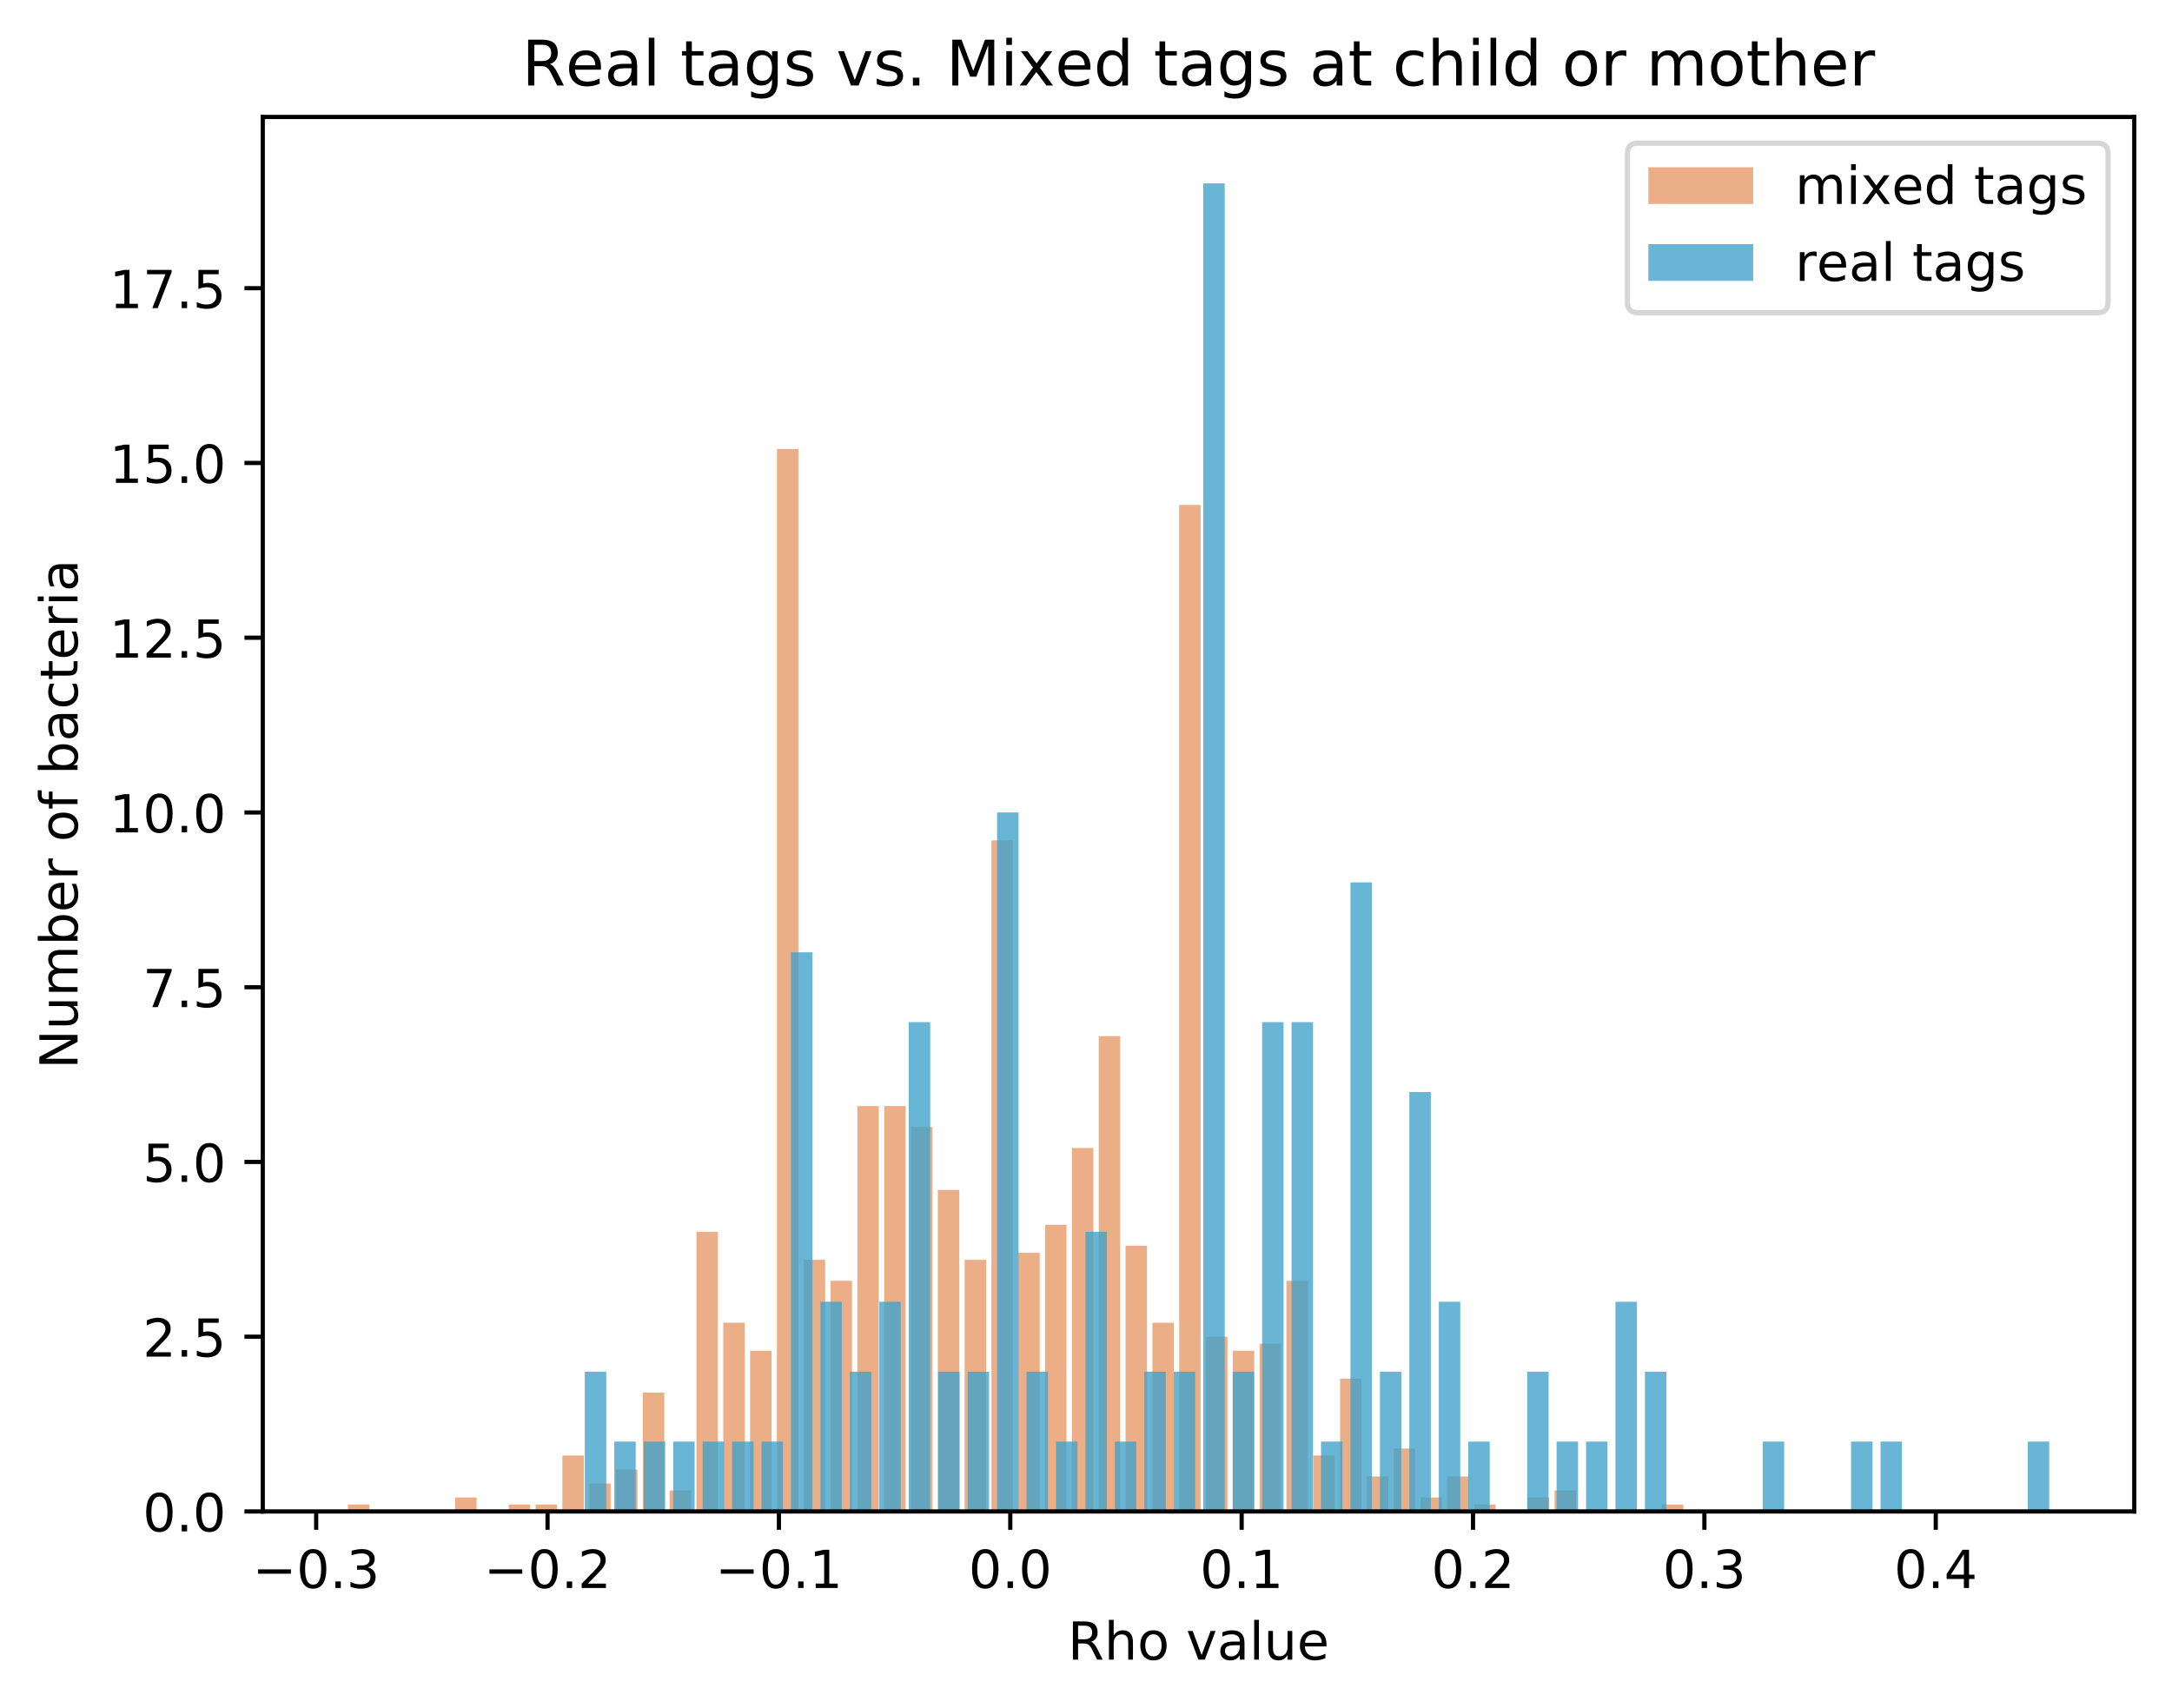 <?xml version="1.0" encoding="utf-8" standalone="no"?>
<!DOCTYPE svg PUBLIC "-//W3C//DTD SVG 1.1//EN"
  "http://www.w3.org/Graphics/SVG/1.1/DTD/svg11.dtd">
<!-- Created with matplotlib (https://matplotlib.org/) -->
<svg height="325.986pt" version="1.1" viewBox="0 0 414.464 325.986" width="414.464pt" xmlns="http://www.w3.org/2000/svg" xmlns:xlink="http://www.w3.org/1999/xlink">
 <defs>
  <style type="text/css">
*{stroke-linecap:butt;stroke-linejoin:round;}
  </style>
 </defs>
 <g id="figure_1">
  <g id="patch_1">
   <path d="M 0 325.986 
L 414.464 325.986 
L 414.464 0 
L 0 0 
z
" style="fill:#ffffff;"/>
  </g>
  <g id="axes_1">
   <g id="patch_2">
    <path d="M 50.144 288.43 
L 407.264 288.43 
L 407.264 22.318 
L 50.144 22.318 
z
" style="fill:#ffffff;"/>
   </g>
   <g id="patch_3">
    <path clip-path="url(#p75009c4944)" d="M 66.376 288.43 
L 70.47 288.43 
L 70.47 287.096 
L 66.376 287.096 
z
" style="fill:#d95f0e;opacity:0.5;"/>
   </g>
   <g id="patch_4">
    <path clip-path="url(#p75009c4944)" d="M 71.494 288.43 
L 75.587 288.43 
L 75.587 288.43 
L 71.494 288.43 
z
" style="fill:#d95f0e;opacity:0.5;"/>
   </g>
   <g id="patch_5">
    <path clip-path="url(#p75009c4944)" d="M 76.611 288.43 
L 80.705 288.43 
L 80.705 288.43 
L 76.611 288.43 
z
" style="fill:#d95f0e;opacity:0.5;"/>
   </g>
   <g id="patch_6">
    <path clip-path="url(#p75009c4944)" d="M 81.728 288.43 
L 85.822 288.43 
L 85.822 288.43 
L 81.728 288.43 
z
" style="fill:#d95f0e;opacity:0.5;"/>
   </g>
   <g id="patch_7">
    <path clip-path="url(#p75009c4944)" d="M 86.845 288.43 
L 90.939 288.43 
L 90.939 285.762 
L 86.845 285.762 
z
" style="fill:#d95f0e;opacity:0.5;"/>
   </g>
   <g id="patch_8">
    <path clip-path="url(#p75009c4944)" d="M 91.962 288.43 
L 96.056 288.43 
L 96.056 288.43 
L 91.962 288.43 
z
" style="fill:#d95f0e;opacity:0.5;"/>
   </g>
   <g id="patch_9">
    <path clip-path="url(#p75009c4944)" d="M 97.079 288.43 
L 101.173 288.43 
L 101.173 287.096 
L 97.079 287.096 
z
" style="fill:#d95f0e;opacity:0.5;"/>
   </g>
   <g id="patch_10">
    <path clip-path="url(#p75009c4944)" d="M 102.197 288.43 
L 106.29 288.43 
L 106.29 287.096 
L 102.197 287.096 
z
" style="fill:#d95f0e;opacity:0.5;"/>
   </g>
   <g id="patch_11">
    <path clip-path="url(#p75009c4944)" d="M 107.314 288.43 
L 111.408 288.43 
L 111.408 277.759 
L 107.314 277.759 
z
" style="fill:#d95f0e;opacity:0.5;"/>
   </g>
   <g id="patch_12">
    <path clip-path="url(#p75009c4944)" d="M 112.431 288.43 
L 116.525 288.43 
L 116.525 283.095 
L 112.431 283.095 
z
" style="fill:#d95f0e;opacity:0.5;"/>
   </g>
   <g id="patch_13">
    <path clip-path="url(#p75009c4944)" d="M 117.548 288.43 
L 121.642 288.43 
L 121.642 280.427 
L 117.548 280.427 
z
" style="fill:#d95f0e;opacity:0.5;"/>
   </g>
   <g id="patch_14">
    <path clip-path="url(#p75009c4944)" d="M 122.665 288.43 
L 126.759 288.43 
L 126.759 265.754 
L 122.665 265.754 
z
" style="fill:#d95f0e;opacity:0.5;"/>
   </g>
   <g id="patch_15">
    <path clip-path="url(#p75009c4944)" d="M 127.782 288.43 
L 131.876 288.43 
L 131.876 284.428 
L 127.782 284.428 
z
" style="fill:#d95f0e;opacity:0.5;"/>
   </g>
   <g id="patch_16">
    <path clip-path="url(#p75009c4944)" d="M 132.9 288.43 
L 136.993 288.43 
L 136.993 235.074 
L 132.9 235.074 
z
" style="fill:#d95f0e;opacity:0.5;"/>
   </g>
   <g id="patch_17">
    <path clip-path="url(#p75009c4944)" d="M 138.017 288.43 
L 142.111 288.43 
L 142.111 252.415 
L 138.017 252.415 
z
" style="fill:#d95f0e;opacity:0.5;"/>
   </g>
   <g id="patch_18">
    <path clip-path="url(#p75009c4944)" d="M 143.134 288.43 
L 147.228 288.43 
L 147.228 257.751 
L 143.134 257.751 
z
" style="fill:#d95f0e;opacity:0.5;"/>
   </g>
   <g id="patch_19">
    <path clip-path="url(#p75009c4944)" d="M 148.251 288.43 
L 152.345 288.43 
L 152.345 85.678 
L 148.251 85.678 
z
" style="fill:#d95f0e;opacity:0.5;"/>
   </g>
   <g id="patch_20">
    <path clip-path="url(#p75009c4944)" d="M 153.368 288.43 
L 157.462 288.43 
L 157.462 240.41 
L 153.368 240.41 
z
" style="fill:#d95f0e;opacity:0.5;"/>
   </g>
   <g id="patch_21">
    <path clip-path="url(#p75009c4944)" d="M 158.485 288.43 
L 162.579 288.43 
L 162.579 244.412 
L 158.485 244.412 
z
" style="fill:#d95f0e;opacity:0.5;"/>
   </g>
   <g id="patch_22">
    <path clip-path="url(#p75009c4944)" d="M 163.603 288.43 
L 167.696 288.43 
L 167.696 211.064 
L 163.603 211.064 
z
" style="fill:#d95f0e;opacity:0.5;"/>
   </g>
   <g id="patch_23">
    <path clip-path="url(#p75009c4944)" d="M 168.72 288.43 
L 172.814 288.43 
L 172.814 211.064 
L 168.72 211.064 
z
" style="fill:#d95f0e;opacity:0.5;"/>
   </g>
   <g id="patch_24">
    <path clip-path="url(#p75009c4944)" d="M 173.837 288.43 
L 177.931 288.43 
L 177.931 215.066 
L 173.837 215.066 
z
" style="fill:#d95f0e;opacity:0.5;"/>
   </g>
   <g id="patch_25">
    <path clip-path="url(#p75009c4944)" d="M 178.954 288.43 
L 183.048 288.43 
L 183.048 227.071 
L 178.954 227.071 
z
" style="fill:#d95f0e;opacity:0.5;"/>
   </g>
   <g id="patch_26">
    <path clip-path="url(#p75009c4944)" d="M 184.071 288.43 
L 188.165 288.43 
L 188.165 240.41 
L 184.071 240.41 
z
" style="fill:#d95f0e;opacity:0.5;"/>
   </g>
   <g id="patch_27">
    <path clip-path="url(#p75009c4944)" d="M 189.189 288.43 
L 193.282 288.43 
L 193.282 160.376 
L 189.189 160.376 
z
" style="fill:#d95f0e;opacity:0.5;"/>
   </g>
   <g id="patch_28">
    <path clip-path="url(#p75009c4944)" d="M 194.306 288.43 
L 198.399 288.43 
L 198.399 239.076 
L 194.306 239.076 
z
" style="fill:#d95f0e;opacity:0.5;"/>
   </g>
   <g id="patch_29">
    <path clip-path="url(#p75009c4944)" d="M 199.423 288.43 
L 203.517 288.43 
L 203.517 233.74 
L 199.423 233.74 
z
" style="fill:#d95f0e;opacity:0.5;"/>
   </g>
   <g id="patch_30">
    <path clip-path="url(#p75009c4944)" d="M 204.54 288.43 
L 208.634 288.43 
L 208.634 219.068 
L 204.54 219.068 
z
" style="fill:#d95f0e;opacity:0.5;"/>
   </g>
   <g id="patch_31">
    <path clip-path="url(#p75009c4944)" d="M 209.657 288.43 
L 213.751 288.43 
L 213.751 197.725 
L 209.657 197.725 
z
" style="fill:#d95f0e;opacity:0.5;"/>
   </g>
   <g id="patch_32">
    <path clip-path="url(#p75009c4944)" d="M 214.774 288.43 
L 218.868 288.43 
L 218.868 237.742 
L 214.774 237.742 
z
" style="fill:#d95f0e;opacity:0.5;"/>
   </g>
   <g id="patch_33">
    <path clip-path="url(#p75009c4944)" d="M 219.892 288.43 
L 223.985 288.43 
L 223.985 252.415 
L 219.892 252.415 
z
" style="fill:#d95f0e;opacity:0.5;"/>
   </g>
   <g id="patch_34">
    <path clip-path="url(#p75009c4944)" d="M 225.009 288.43 
L 229.102 288.43 
L 229.102 96.349 
L 225.009 96.349 
z
" style="fill:#d95f0e;opacity:0.5;"/>
   </g>
   <g id="patch_35">
    <path clip-path="url(#p75009c4944)" d="M 230.126 288.43 
L 234.22 288.43 
L 234.22 255.083 
L 230.126 255.083 
z
" style="fill:#d95f0e;opacity:0.5;"/>
   </g>
   <g id="patch_36">
    <path clip-path="url(#p75009c4944)" d="M 235.243 288.43 
L 239.337 288.43 
L 239.337 257.751 
L 235.243 257.751 
z
" style="fill:#d95f0e;opacity:0.5;"/>
   </g>
   <g id="patch_37">
    <path clip-path="url(#p75009c4944)" d="M 240.36 288.43 
L 244.454 288.43 
L 244.454 256.417 
L 240.36 256.417 
z
" style="fill:#d95f0e;opacity:0.5;"/>
   </g>
   <g id="patch_38">
    <path clip-path="url(#p75009c4944)" d="M 245.477 288.43 
L 249.571 288.43 
L 249.571 244.412 
L 245.477 244.412 
z
" style="fill:#d95f0e;opacity:0.5;"/>
   </g>
   <g id="patch_39">
    <path clip-path="url(#p75009c4944)" d="M 250.595 288.43 
L 254.688 288.43 
L 254.688 277.759 
L 250.595 277.759 
z
" style="fill:#d95f0e;opacity:0.5;"/>
   </g>
   <g id="patch_40">
    <path clip-path="url(#p75009c4944)" d="M 255.712 288.43 
L 259.805 288.43 
L 259.805 263.086 
L 255.712 263.086 
z
" style="fill:#d95f0e;opacity:0.5;"/>
   </g>
   <g id="patch_41">
    <path clip-path="url(#p75009c4944)" d="M 260.829 288.43 
L 264.923 288.43 
L 264.923 281.761 
L 260.829 281.761 
z
" style="fill:#d95f0e;opacity:0.5;"/>
   </g>
   <g id="patch_42">
    <path clip-path="url(#p75009c4944)" d="M 265.946 288.43 
L 270.04 288.43 
L 270.04 276.425 
L 265.946 276.425 
z
" style="fill:#d95f0e;opacity:0.5;"/>
   </g>
   <g id="patch_43">
    <path clip-path="url(#p75009c4944)" d="M 271.063 288.43 
L 275.157 288.43 
L 275.157 285.762 
L 271.063 285.762 
z
" style="fill:#d95f0e;opacity:0.5;"/>
   </g>
   <g id="patch_44">
    <path clip-path="url(#p75009c4944)" d="M 276.18 288.43 
L 280.274 288.43 
L 280.274 281.761 
L 276.18 281.761 
z
" style="fill:#d95f0e;opacity:0.5;"/>
   </g>
   <g id="patch_45">
    <path clip-path="url(#p75009c4944)" d="M 281.298 288.43 
L 285.391 288.43 
L 285.391 287.096 
L 281.298 287.096 
z
" style="fill:#d95f0e;opacity:0.5;"/>
   </g>
   <g id="patch_46">
    <path clip-path="url(#p75009c4944)" d="M 286.415 288.43 
L 290.508 288.43 
L 290.508 288.43 
L 286.415 288.43 
z
" style="fill:#d95f0e;opacity:0.5;"/>
   </g>
   <g id="patch_47">
    <path clip-path="url(#p75009c4944)" d="M 291.532 288.43 
L 295.626 288.43 
L 295.626 285.762 
L 291.532 285.762 
z
" style="fill:#d95f0e;opacity:0.5;"/>
   </g>
   <g id="patch_48">
    <path clip-path="url(#p75009c4944)" d="M 296.649 288.43 
L 300.743 288.43 
L 300.743 284.428 
L 296.649 284.428 
z
" style="fill:#d95f0e;opacity:0.5;"/>
   </g>
   <g id="patch_49">
    <path clip-path="url(#p75009c4944)" d="M 301.766 288.43 
L 305.86 288.43 
L 305.86 288.43 
L 301.766 288.43 
z
" style="fill:#d95f0e;opacity:0.5;"/>
   </g>
   <g id="patch_50">
    <path clip-path="url(#p75009c4944)" d="M 306.883 288.43 
L 310.977 288.43 
L 310.977 288.43 
L 306.883 288.43 
z
" style="fill:#d95f0e;opacity:0.5;"/>
   </g>
   <g id="patch_51">
    <path clip-path="url(#p75009c4944)" d="M 312.001 288.43 
L 316.094 288.43 
L 316.094 288.43 
L 312.001 288.43 
z
" style="fill:#d95f0e;opacity:0.5;"/>
   </g>
   <g id="patch_52">
    <path clip-path="url(#p75009c4944)" d="M 317.118 288.43 
L 321.211 288.43 
L 321.211 287.096 
L 317.118 287.096 
z
" style="fill:#d95f0e;opacity:0.5;"/>
   </g>
   <g id="patch_53">
    <path clip-path="url(#p75009c4944)" d="M 111.598 288.43 
L 115.692 288.43 
L 115.692 261.752 
L 111.598 261.752 
z
" style="fill:#43a2ca;opacity:0.8;"/>
   </g>
   <g id="patch_54">
    <path clip-path="url(#p75009c4944)" d="M 117.217 288.43 
L 121.311 288.43 
L 121.311 275.091 
L 117.217 275.091 
z
" style="fill:#43a2ca;opacity:0.8;"/>
   </g>
   <g id="patch_55">
    <path clip-path="url(#p75009c4944)" d="M 122.837 288.43 
L 126.93 288.43 
L 126.93 275.091 
L 122.837 275.091 
z
" style="fill:#43a2ca;opacity:0.8;"/>
   </g>
   <g id="patch_56">
    <path clip-path="url(#p75009c4944)" d="M 128.456 288.43 
L 132.55 288.43 
L 132.55 275.091 
L 128.456 275.091 
z
" style="fill:#43a2ca;opacity:0.8;"/>
   </g>
   <g id="patch_57">
    <path clip-path="url(#p75009c4944)" d="M 134.075 288.43 
L 138.169 288.43 
L 138.169 275.091 
L 134.075 275.091 
z
" style="fill:#43a2ca;opacity:0.8;"/>
   </g>
   <g id="patch_58">
    <path clip-path="url(#p75009c4944)" d="M 139.694 288.43 
L 143.788 288.43 
L 143.788 275.091 
L 139.694 275.091 
z
" style="fill:#43a2ca;opacity:0.8;"/>
   </g>
   <g id="patch_59">
    <path clip-path="url(#p75009c4944)" d="M 145.313 288.43 
L 149.407 288.43 
L 149.407 275.091 
L 145.313 275.091 
z
" style="fill:#43a2ca;opacity:0.8;"/>
   </g>
   <g id="patch_60">
    <path clip-path="url(#p75009c4944)" d="M 150.932 288.43 
L 155.026 288.43 
L 155.026 181.719 
L 150.932 181.719 
z
" style="fill:#43a2ca;opacity:0.8;"/>
   </g>
   <g id="patch_61">
    <path clip-path="url(#p75009c4944)" d="M 156.552 288.43 
L 160.645 288.43 
L 160.645 248.413 
L 156.552 248.413 
z
" style="fill:#43a2ca;opacity:0.8;"/>
   </g>
   <g id="patch_62">
    <path clip-path="url(#p75009c4944)" d="M 162.171 288.43 
L 166.265 288.43 
L 166.265 261.752 
L 162.171 261.752 
z
" style="fill:#43a2ca;opacity:0.8;"/>
   </g>
   <g id="patch_63">
    <path clip-path="url(#p75009c4944)" d="M 167.79 288.43 
L 171.884 288.43 
L 171.884 248.413 
L 167.79 248.413 
z
" style="fill:#43a2ca;opacity:0.8;"/>
   </g>
   <g id="patch_64">
    <path clip-path="url(#p75009c4944)" d="M 173.409 288.43 
L 177.503 288.43 
L 177.503 195.057 
L 173.409 195.057 
z
" style="fill:#43a2ca;opacity:0.8;"/>
   </g>
   <g id="patch_65">
    <path clip-path="url(#p75009c4944)" d="M 179.028 288.43 
L 183.122 288.43 
L 183.122 261.752 
L 179.028 261.752 
z
" style="fill:#43a2ca;opacity:0.8;"/>
   </g>
   <g id="patch_66">
    <path clip-path="url(#p75009c4944)" d="M 184.647 288.43 
L 188.741 288.43 
L 188.741 261.752 
L 184.647 261.752 
z
" style="fill:#43a2ca;opacity:0.8;"/>
   </g>
   <g id="patch_67">
    <path clip-path="url(#p75009c4944)" d="M 190.267 288.43 
L 194.36 288.43 
L 194.36 155.041 
L 190.267 155.041 
z
" style="fill:#43a2ca;opacity:0.8;"/>
   </g>
   <g id="patch_68">
    <path clip-path="url(#p75009c4944)" d="M 195.886 288.43 
L 199.979 288.43 
L 199.979 261.752 
L 195.886 261.752 
z
" style="fill:#43a2ca;opacity:0.8;"/>
   </g>
   <g id="patch_69">
    <path clip-path="url(#p75009c4944)" d="M 201.505 288.43 
L 205.599 288.43 
L 205.599 275.091 
L 201.505 275.091 
z
" style="fill:#43a2ca;opacity:0.8;"/>
   </g>
   <g id="patch_70">
    <path clip-path="url(#p75009c4944)" d="M 207.124 288.43 
L 211.218 288.43 
L 211.218 235.074 
L 207.124 235.074 
z
" style="fill:#43a2ca;opacity:0.8;"/>
   </g>
   <g id="patch_71">
    <path clip-path="url(#p75009c4944)" d="M 212.743 288.43 
L 216.837 288.43 
L 216.837 275.091 
L 212.743 275.091 
z
" style="fill:#43a2ca;opacity:0.8;"/>
   </g>
   <g id="patch_72">
    <path clip-path="url(#p75009c4944)" d="M 218.362 288.43 
L 222.456 288.43 
L 222.456 261.752 
L 218.362 261.752 
z
" style="fill:#43a2ca;opacity:0.8;"/>
   </g>
   <g id="patch_73">
    <path clip-path="url(#p75009c4944)" d="M 223.982 288.43 
L 228.075 288.43 
L 228.075 261.752 
L 223.982 261.752 
z
" style="fill:#43a2ca;opacity:0.8;"/>
   </g>
   <g id="patch_74">
    <path clip-path="url(#p75009c4944)" d="M 229.601 288.43 
L 233.694 288.43 
L 233.694 34.99 
L 229.601 34.99 
z
" style="fill:#43a2ca;opacity:0.8;"/>
   </g>
   <g id="patch_75">
    <path clip-path="url(#p75009c4944)" d="M 235.22 288.43 
L 239.314 288.43 
L 239.314 261.752 
L 235.22 261.752 
z
" style="fill:#43a2ca;opacity:0.8;"/>
   </g>
   <g id="patch_76">
    <path clip-path="url(#p75009c4944)" d="M 240.839 288.43 
L 244.933 288.43 
L 244.933 195.057 
L 240.839 195.057 
z
" style="fill:#43a2ca;opacity:0.8;"/>
   </g>
   <g id="patch_77">
    <path clip-path="url(#p75009c4944)" d="M 246.458 288.43 
L 250.552 288.43 
L 250.552 195.057 
L 246.458 195.057 
z
" style="fill:#43a2ca;opacity:0.8;"/>
   </g>
   <g id="patch_78">
    <path clip-path="url(#p75009c4944)" d="M 252.077 288.43 
L 256.171 288.43 
L 256.171 275.091 
L 252.077 275.091 
z
" style="fill:#43a2ca;opacity:0.8;"/>
   </g>
   <g id="patch_79">
    <path clip-path="url(#p75009c4944)" d="M 257.697 288.43 
L 261.79 288.43 
L 261.79 168.38 
L 257.697 168.38 
z
" style="fill:#43a2ca;opacity:0.8;"/>
   </g>
   <g id="patch_80">
    <path clip-path="url(#p75009c4944)" d="M 263.316 288.43 
L 267.409 288.43 
L 267.409 261.752 
L 263.316 261.752 
z
" style="fill:#43a2ca;opacity:0.8;"/>
   </g>
   <g id="patch_81">
    <path clip-path="url(#p75009c4944)" d="M 268.935 288.43 
L 273.029 288.43 
L 273.029 208.396 
L 268.935 208.396 
z
" style="fill:#43a2ca;opacity:0.8;"/>
   </g>
   <g id="patch_82">
    <path clip-path="url(#p75009c4944)" d="M 274.554 288.43 
L 278.648 288.43 
L 278.648 248.413 
L 274.554 248.413 
z
" style="fill:#43a2ca;opacity:0.8;"/>
   </g>
   <g id="patch_83">
    <path clip-path="url(#p75009c4944)" d="M 280.173 288.43 
L 284.267 288.43 
L 284.267 275.091 
L 280.173 275.091 
z
" style="fill:#43a2ca;opacity:0.8;"/>
   </g>
   <g id="patch_84">
    <path clip-path="url(#p75009c4944)" d="M 285.792 288.43 
L 289.886 288.43 
L 289.886 288.43 
L 285.792 288.43 
z
" style="fill:#43a2ca;opacity:0.8;"/>
   </g>
   <g id="patch_85">
    <path clip-path="url(#p75009c4944)" d="M 291.412 288.43 
L 295.505 288.43 
L 295.505 261.752 
L 291.412 261.752 
z
" style="fill:#43a2ca;opacity:0.8;"/>
   </g>
   <g id="patch_86">
    <path clip-path="url(#p75009c4944)" d="M 297.031 288.43 
L 301.124 288.43 
L 301.124 275.091 
L 297.031 275.091 
z
" style="fill:#43a2ca;opacity:0.8;"/>
   </g>
   <g id="patch_87">
    <path clip-path="url(#p75009c4944)" d="M 302.65 288.43 
L 306.744 288.43 
L 306.744 275.091 
L 302.65 275.091 
z
" style="fill:#43a2ca;opacity:0.8;"/>
   </g>
   <g id="patch_88">
    <path clip-path="url(#p75009c4944)" d="M 308.269 288.43 
L 312.363 288.43 
L 312.363 248.413 
L 308.269 248.413 
z
" style="fill:#43a2ca;opacity:0.8;"/>
   </g>
   <g id="patch_89">
    <path clip-path="url(#p75009c4944)" d="M 313.888 288.43 
L 317.982 288.43 
L 317.982 261.752 
L 313.888 261.752 
z
" style="fill:#43a2ca;opacity:0.8;"/>
   </g>
   <g id="patch_90">
    <path clip-path="url(#p75009c4944)" d="M 319.507 288.43 
L 323.601 288.43 
L 323.601 288.43 
L 319.507 288.43 
z
" style="fill:#43a2ca;opacity:0.8;"/>
   </g>
   <g id="patch_91">
    <path clip-path="url(#p75009c4944)" d="M 325.126 288.43 
L 329.22 288.43 
L 329.22 288.43 
L 325.126 288.43 
z
" style="fill:#43a2ca;opacity:0.8;"/>
   </g>
   <g id="patch_92">
    <path clip-path="url(#p75009c4944)" d="M 330.746 288.43 
L 334.839 288.43 
L 334.839 288.43 
L 330.746 288.43 
z
" style="fill:#43a2ca;opacity:0.8;"/>
   </g>
   <g id="patch_93">
    <path clip-path="url(#p75009c4944)" d="M 336.365 288.43 
L 340.459 288.43 
L 340.459 275.091 
L 336.365 275.091 
z
" style="fill:#43a2ca;opacity:0.8;"/>
   </g>
   <g id="patch_94">
    <path clip-path="url(#p75009c4944)" d="M 341.984 288.43 
L 346.078 288.43 
L 346.078 288.43 
L 341.984 288.43 
z
" style="fill:#43a2ca;opacity:0.8;"/>
   </g>
   <g id="patch_95">
    <path clip-path="url(#p75009c4944)" d="M 347.603 288.43 
L 351.697 288.43 
L 351.697 288.43 
L 347.603 288.43 
z
" style="fill:#43a2ca;opacity:0.8;"/>
   </g>
   <g id="patch_96">
    <path clip-path="url(#p75009c4944)" d="M 353.222 288.43 
L 357.316 288.43 
L 357.316 275.091 
L 353.222 275.091 
z
" style="fill:#43a2ca;opacity:0.8;"/>
   </g>
   <g id="patch_97">
    <path clip-path="url(#p75009c4944)" d="M 358.841 288.43 
L 362.935 288.43 
L 362.935 275.091 
L 358.841 275.091 
z
" style="fill:#43a2ca;opacity:0.8;"/>
   </g>
   <g id="patch_98">
    <path clip-path="url(#p75009c4944)" d="M 364.461 288.43 
L 368.554 288.43 
L 368.554 288.43 
L 364.461 288.43 
z
" style="fill:#43a2ca;opacity:0.8;"/>
   </g>
   <g id="patch_99">
    <path clip-path="url(#p75009c4944)" d="M 370.08 288.43 
L 374.174 288.43 
L 374.174 288.43 
L 370.08 288.43 
z
" style="fill:#43a2ca;opacity:0.8;"/>
   </g>
   <g id="patch_100">
    <path clip-path="url(#p75009c4944)" d="M 375.699 288.43 
L 379.793 288.43 
L 379.793 288.43 
L 375.699 288.43 
z
" style="fill:#43a2ca;opacity:0.8;"/>
   </g>
   <g id="patch_101">
    <path clip-path="url(#p75009c4944)" d="M 381.318 288.43 
L 385.412 288.43 
L 385.412 288.43 
L 381.318 288.43 
z
" style="fill:#43a2ca;opacity:0.8;"/>
   </g>
   <g id="patch_102">
    <path clip-path="url(#p75009c4944)" d="M 386.937 288.43 
L 391.031 288.43 
L 391.031 275.091 
L 386.937 275.091 
z
" style="fill:#43a2ca;opacity:0.8;"/>
   </g>
   <g id="matplotlib.axis_1">
    <g id="xtick_1">
     <g id="line2d_1">
      <defs>
       <path d="M 0 0 
L 0 3.5 
" id="m3763371e69" style="stroke:#000000;stroke-width:0.8;"/>
      </defs>
      <g>
       <use style="stroke:#000000;stroke-width:0.8;" x="60.333" xlink:href="#m3763371e69" y="288.43"/>
      </g>
     </g>
     <g id="text_1">
      <!-- −0.3 -->
      <defs>
       <path d="M 10.594 35.5 
L 73.188 35.5 
L 73.188 27.203 
L 10.594 27.203 
z
" id="DejaVuSans-8722"/>
       <path d="M 31.781 66.406 
Q 24.172 66.406 20.328 58.906 
Q 16.5 51.422 16.5 36.375 
Q 16.5 21.391 20.328 13.891 
Q 24.172 6.391 31.781 6.391 
Q 39.453 6.391 43.281 13.891 
Q 47.125 21.391 47.125 36.375 
Q 47.125 51.422 43.281 58.906 
Q 39.453 66.406 31.781 66.406 
z
M 31.781 74.219 
Q 44.047 74.219 50.516 64.516 
Q 56.984 54.828 56.984 36.375 
Q 56.984 17.969 50.516 8.266 
Q 44.047 -1.422 31.781 -1.422 
Q 19.531 -1.422 13.062 8.266 
Q 6.594 17.969 6.594 36.375 
Q 6.594 54.828 13.062 64.516 
Q 19.531 74.219 31.781 74.219 
z
" id="DejaVuSans-48"/>
       <path d="M 10.688 12.406 
L 21 12.406 
L 21 0 
L 10.688 0 
z
" id="DejaVuSans-46"/>
       <path d="M 40.578 39.312 
Q 47.656 37.797 51.625 33 
Q 55.609 28.219 55.609 21.188 
Q 55.609 10.406 48.188 4.484 
Q 40.766 -1.422 27.094 -1.422 
Q 22.516 -1.422 17.656 -0.516 
Q 12.797 0.391 7.625 2.203 
L 7.625 11.719 
Q 11.719 9.328 16.594 8.109 
Q 21.484 6.891 26.812 6.891 
Q 36.078 6.891 40.938 10.547 
Q 45.797 14.203 45.797 21.188 
Q 45.797 27.641 41.281 31.266 
Q 36.766 34.906 28.719 34.906 
L 20.219 34.906 
L 20.219 43.016 
L 29.109 43.016 
Q 36.375 43.016 40.234 45.922 
Q 44.094 48.828 44.094 54.297 
Q 44.094 59.906 40.109 62.906 
Q 36.141 65.922 28.719 65.922 
Q 24.656 65.922 20.016 65.031 
Q 15.375 64.156 9.812 62.312 
L 9.812 71.094 
Q 15.438 72.656 20.344 73.438 
Q 25.25 74.219 29.594 74.219 
Q 40.828 74.219 47.359 69.109 
Q 53.906 64.016 53.906 55.328 
Q 53.906 49.266 50.438 45.094 
Q 46.969 40.922 40.578 39.312 
z
" id="DejaVuSans-51"/>
      </defs>
      <g transform="translate(48.192 303.029)scale(0.1 -0.1)">
       <use xlink:href="#DejaVuSans-8722"/>
       <use x="83.789" xlink:href="#DejaVuSans-48"/>
       <use x="147.412" xlink:href="#DejaVuSans-46"/>
       <use x="179.199" xlink:href="#DejaVuSans-51"/>
      </g>
     </g>
    </g>
    <g id="xtick_2">
     <g id="line2d_2">
      <g>
       <use style="stroke:#000000;stroke-width:0.8;" x="104.483" xlink:href="#m3763371e69" y="288.43"/>
      </g>
     </g>
     <g id="text_2">
      <!-- −0.2 -->
      <defs>
       <path d="M 19.188 8.297 
L 53.609 8.297 
L 53.609 0 
L 7.328 0 
L 7.328 8.297 
Q 12.938 14.109 22.625 23.891 
Q 32.328 33.688 34.812 36.531 
Q 39.547 41.844 41.422 45.531 
Q 43.312 49.219 43.312 52.781 
Q 43.312 58.594 39.234 62.25 
Q 35.156 65.922 28.609 65.922 
Q 23.969 65.922 18.812 64.312 
Q 13.672 62.703 7.812 59.422 
L 7.812 69.391 
Q 13.766 71.781 18.938 73 
Q 24.125 74.219 28.422 74.219 
Q 39.75 74.219 46.484 68.547 
Q 53.219 62.891 53.219 53.422 
Q 53.219 48.922 51.531 44.891 
Q 49.859 40.875 45.406 35.406 
Q 44.188 33.984 37.641 27.219 
Q 31.109 20.453 19.188 8.297 
z
" id="DejaVuSans-50"/>
      </defs>
      <g transform="translate(92.342 303.029)scale(0.1 -0.1)">
       <use xlink:href="#DejaVuSans-8722"/>
       <use x="83.789" xlink:href="#DejaVuSans-48"/>
       <use x="147.412" xlink:href="#DejaVuSans-46"/>
       <use x="179.199" xlink:href="#DejaVuSans-50"/>
      </g>
     </g>
    </g>
    <g id="xtick_3">
     <g id="line2d_3">
      <g>
       <use style="stroke:#000000;stroke-width:0.8;" x="148.633" xlink:href="#m3763371e69" y="288.43"/>
      </g>
     </g>
     <g id="text_3">
      <!-- −0.1 -->
      <defs>
       <path d="M 12.406 8.297 
L 28.516 8.297 
L 28.516 63.922 
L 10.984 60.406 
L 10.984 69.391 
L 28.422 72.906 
L 38.281 72.906 
L 38.281 8.297 
L 54.391 8.297 
L 54.391 0 
L 12.406 0 
z
" id="DejaVuSans-49"/>
      </defs>
      <g transform="translate(136.492 303.029)scale(0.1 -0.1)">
       <use xlink:href="#DejaVuSans-8722"/>
       <use x="83.789" xlink:href="#DejaVuSans-48"/>
       <use x="147.412" xlink:href="#DejaVuSans-46"/>
       <use x="179.199" xlink:href="#DejaVuSans-49"/>
      </g>
     </g>
    </g>
    <g id="xtick_4">
     <g id="line2d_4">
      <g>
       <use style="stroke:#000000;stroke-width:0.8;" x="192.783" xlink:href="#m3763371e69" y="288.43"/>
      </g>
     </g>
     <g id="text_4">
      <!-- 0.0 -->
      <g transform="translate(184.832 303.029)scale(0.1 -0.1)">
       <use xlink:href="#DejaVuSans-48"/>
       <use x="63.623" xlink:href="#DejaVuSans-46"/>
       <use x="95.41" xlink:href="#DejaVuSans-48"/>
      </g>
     </g>
    </g>
    <g id="xtick_5">
     <g id="line2d_5">
      <g>
       <use style="stroke:#000000;stroke-width:0.8;" x="236.934" xlink:href="#m3763371e69" y="288.43"/>
      </g>
     </g>
     <g id="text_5">
      <!-- 0.1 -->
      <g transform="translate(228.982 303.029)scale(0.1 -0.1)">
       <use xlink:href="#DejaVuSans-48"/>
       <use x="63.623" xlink:href="#DejaVuSans-46"/>
       <use x="95.41" xlink:href="#DejaVuSans-49"/>
      </g>
     </g>
    </g>
    <g id="xtick_6">
     <g id="line2d_6">
      <g>
       <use style="stroke:#000000;stroke-width:0.8;" x="281.084" xlink:href="#m3763371e69" y="288.43"/>
      </g>
     </g>
     <g id="text_6">
      <!-- 0.2 -->
      <g transform="translate(273.132 303.029)scale(0.1 -0.1)">
       <use xlink:href="#DejaVuSans-48"/>
       <use x="63.623" xlink:href="#DejaVuSans-46"/>
       <use x="95.41" xlink:href="#DejaVuSans-50"/>
      </g>
     </g>
    </g>
    <g id="xtick_7">
     <g id="line2d_7">
      <g>
       <use style="stroke:#000000;stroke-width:0.8;" x="325.234" xlink:href="#m3763371e69" y="288.43"/>
      </g>
     </g>
     <g id="text_7">
      <!-- 0.3 -->
      <g transform="translate(317.282 303.029)scale(0.1 -0.1)">
       <use xlink:href="#DejaVuSans-48"/>
       <use x="63.623" xlink:href="#DejaVuSans-46"/>
       <use x="95.41" xlink:href="#DejaVuSans-51"/>
      </g>
     </g>
    </g>
    <g id="xtick_8">
     <g id="line2d_8">
      <g>
       <use style="stroke:#000000;stroke-width:0.8;" x="369.384" xlink:href="#m3763371e69" y="288.43"/>
      </g>
     </g>
     <g id="text_8">
      <!-- 0.4 -->
      <defs>
       <path d="M 37.797 64.312 
L 12.891 25.391 
L 37.797 25.391 
z
M 35.203 72.906 
L 47.609 72.906 
L 47.609 25.391 
L 58.016 25.391 
L 58.016 17.188 
L 47.609 17.188 
L 47.609 0 
L 37.797 0 
L 37.797 17.188 
L 4.891 17.188 
L 4.891 26.703 
z
" id="DejaVuSans-52"/>
      </defs>
      <g transform="translate(361.432 303.029)scale(0.1 -0.1)">
       <use xlink:href="#DejaVuSans-48"/>
       <use x="63.623" xlink:href="#DejaVuSans-46"/>
       <use x="95.41" xlink:href="#DejaVuSans-52"/>
      </g>
     </g>
    </g>
    <g id="text_9">
     <!-- Rho value -->
     <defs>
      <path d="M 44.391 34.188 
Q 47.562 33.109 50.562 29.594 
Q 53.562 26.078 56.594 19.922 
L 66.609 0 
L 56 0 
L 46.688 18.703 
Q 43.062 26.031 39.672 28.422 
Q 36.281 30.812 30.422 30.812 
L 19.672 30.812 
L 19.672 0 
L 9.812 0 
L 9.812 72.906 
L 32.078 72.906 
Q 44.578 72.906 50.734 67.672 
Q 56.891 62.453 56.891 51.906 
Q 56.891 45.016 53.688 40.469 
Q 50.484 35.938 44.391 34.188 
z
M 19.672 64.797 
L 19.672 38.922 
L 32.078 38.922 
Q 39.203 38.922 42.844 42.219 
Q 46.484 45.516 46.484 51.906 
Q 46.484 58.297 42.844 61.547 
Q 39.203 64.797 32.078 64.797 
z
" id="DejaVuSans-82"/>
      <path d="M 54.891 33.016 
L 54.891 0 
L 45.906 0 
L 45.906 32.719 
Q 45.906 40.484 42.875 44.328 
Q 39.844 48.188 33.797 48.188 
Q 26.516 48.188 22.312 43.547 
Q 18.109 38.922 18.109 30.906 
L 18.109 0 
L 9.078 0 
L 9.078 75.984 
L 18.109 75.984 
L 18.109 46.188 
Q 21.344 51.125 25.703 53.562 
Q 30.078 56 35.797 56 
Q 45.219 56 50.047 50.172 
Q 54.891 44.344 54.891 33.016 
z
" id="DejaVuSans-104"/>
      <path d="M 30.609 48.391 
Q 23.391 48.391 19.188 42.75 
Q 14.984 37.109 14.984 27.297 
Q 14.984 17.484 19.156 11.844 
Q 23.344 6.203 30.609 6.203 
Q 37.797 6.203 41.984 11.859 
Q 46.188 17.531 46.188 27.297 
Q 46.188 37.016 41.984 42.703 
Q 37.797 48.391 30.609 48.391 
z
M 30.609 56 
Q 42.328 56 49.016 48.375 
Q 55.719 40.766 55.719 27.297 
Q 55.719 13.875 49.016 6.219 
Q 42.328 -1.422 30.609 -1.422 
Q 18.844 -1.422 12.172 6.219 
Q 5.516 13.875 5.516 27.297 
Q 5.516 40.766 12.172 48.375 
Q 18.844 56 30.609 56 
z
" id="DejaVuSans-111"/>
      <path id="DejaVuSans-32"/>
      <path d="M 2.984 54.688 
L 12.5 54.688 
L 29.594 8.797 
L 46.688 54.688 
L 56.203 54.688 
L 35.688 0 
L 23.484 0 
z
" id="DejaVuSans-118"/>
      <path d="M 34.281 27.484 
Q 23.391 27.484 19.188 25 
Q 14.984 22.516 14.984 16.5 
Q 14.984 11.719 18.141 8.906 
Q 21.297 6.109 26.703 6.109 
Q 34.188 6.109 38.703 11.406 
Q 43.219 16.703 43.219 25.484 
L 43.219 27.484 
z
M 52.203 31.203 
L 52.203 0 
L 43.219 0 
L 43.219 8.297 
Q 40.141 3.328 35.547 0.953 
Q 30.953 -1.422 24.312 -1.422 
Q 15.922 -1.422 10.953 3.297 
Q 6 8.016 6 15.922 
Q 6 25.141 12.172 29.828 
Q 18.359 34.516 30.609 34.516 
L 43.219 34.516 
L 43.219 35.406 
Q 43.219 41.609 39.141 45 
Q 35.062 48.391 27.688 48.391 
Q 23 48.391 18.547 47.266 
Q 14.109 46.141 10.016 43.891 
L 10.016 52.203 
Q 14.938 54.109 19.578 55.047 
Q 24.219 56 28.609 56 
Q 40.484 56 46.344 49.844 
Q 52.203 43.703 52.203 31.203 
z
" id="DejaVuSans-97"/>
      <path d="M 9.422 75.984 
L 18.406 75.984 
L 18.406 0 
L 9.422 0 
z
" id="DejaVuSans-108"/>
      <path d="M 8.5 21.578 
L 8.5 54.688 
L 17.484 54.688 
L 17.484 21.922 
Q 17.484 14.156 20.5 10.266 
Q 23.531 6.391 29.594 6.391 
Q 36.859 6.391 41.078 11.031 
Q 45.312 15.672 45.312 23.688 
L 45.312 54.688 
L 54.297 54.688 
L 54.297 0 
L 45.312 0 
L 45.312 8.406 
Q 42.047 3.422 37.719 1 
Q 33.406 -1.422 27.688 -1.422 
Q 18.266 -1.422 13.375 4.438 
Q 8.5 10.297 8.5 21.578 
z
M 31.109 56 
z
" id="DejaVuSans-117"/>
      <path d="M 56.203 29.594 
L 56.203 25.203 
L 14.891 25.203 
Q 15.484 15.922 20.484 11.062 
Q 25.484 6.203 34.422 6.203 
Q 39.594 6.203 44.453 7.469 
Q 49.312 8.734 54.109 11.281 
L 54.109 2.781 
Q 49.266 0.734 44.188 -0.344 
Q 39.109 -1.422 33.891 -1.422 
Q 20.797 -1.422 13.156 6.188 
Q 5.516 13.812 5.516 26.812 
Q 5.516 40.234 12.766 48.109 
Q 20.016 56 32.328 56 
Q 43.359 56 49.781 48.891 
Q 56.203 41.797 56.203 29.594 
z
M 47.219 32.234 
Q 47.125 39.594 43.094 43.984 
Q 39.062 48.391 32.422 48.391 
Q 24.906 48.391 20.391 44.141 
Q 15.875 39.891 15.188 32.172 
z
" id="DejaVuSans-101"/>
     </defs>
     <g transform="translate(203.755 316.707)scale(0.1 -0.1)">
      <use xlink:href="#DejaVuSans-82"/>
      <use x="69.482" xlink:href="#DejaVuSans-104"/>
      <use x="132.861" xlink:href="#DejaVuSans-111"/>
      <use x="194.043" xlink:href="#DejaVuSans-32"/>
      <use x="225.83" xlink:href="#DejaVuSans-118"/>
      <use x="285.01" xlink:href="#DejaVuSans-97"/>
      <use x="346.289" xlink:href="#DejaVuSans-108"/>
      <use x="374.072" xlink:href="#DejaVuSans-117"/>
      <use x="437.451" xlink:href="#DejaVuSans-101"/>
     </g>
    </g>
   </g>
   <g id="matplotlib.axis_2">
    <g id="ytick_1">
     <g id="line2d_9">
      <defs>
       <path d="M 0 0 
L -3.5 0 
" id="m4e06eee01c" style="stroke:#000000;stroke-width:0.8;"/>
      </defs>
      <g>
       <use style="stroke:#000000;stroke-width:0.8;" x="50.144" xlink:href="#m4e06eee01c" y="288.43"/>
      </g>
     </g>
     <g id="text_10">
      <!-- 0.0 -->
      <g transform="translate(27.241 292.229)scale(0.1 -0.1)">
       <use xlink:href="#DejaVuSans-48"/>
       <use x="63.623" xlink:href="#DejaVuSans-46"/>
       <use x="95.41" xlink:href="#DejaVuSans-48"/>
      </g>
     </g>
    </g>
    <g id="ytick_2">
     <g id="line2d_10">
      <g>
       <use style="stroke:#000000;stroke-width:0.8;" x="50.144" xlink:href="#m4e06eee01c" y="255.083"/>
      </g>
     </g>
     <g id="text_11">
      <!-- 2.5 -->
      <defs>
       <path d="M 10.797 72.906 
L 49.516 72.906 
L 49.516 64.594 
L 19.828 64.594 
L 19.828 46.734 
Q 21.969 47.469 24.109 47.828 
Q 26.266 48.188 28.422 48.188 
Q 40.625 48.188 47.75 41.5 
Q 54.891 34.812 54.891 23.391 
Q 54.891 11.625 47.562 5.094 
Q 40.234 -1.422 26.906 -1.422 
Q 22.312 -1.422 17.547 -0.641 
Q 12.797 0.141 7.719 1.703 
L 7.719 11.625 
Q 12.109 9.234 16.797 8.062 
Q 21.484 6.891 26.703 6.891 
Q 35.156 6.891 40.078 11.328 
Q 45.016 15.766 45.016 23.391 
Q 45.016 31 40.078 35.438 
Q 35.156 39.891 26.703 39.891 
Q 22.75 39.891 18.812 39.016 
Q 14.891 38.141 10.797 36.281 
z
" id="DejaVuSans-53"/>
      </defs>
      <g transform="translate(27.241 258.882)scale(0.1 -0.1)">
       <use xlink:href="#DejaVuSans-50"/>
       <use x="63.623" xlink:href="#DejaVuSans-46"/>
       <use x="95.41" xlink:href="#DejaVuSans-53"/>
      </g>
     </g>
    </g>
    <g id="ytick_3">
     <g id="line2d_11">
      <g>
       <use style="stroke:#000000;stroke-width:0.8;" x="50.144" xlink:href="#m4e06eee01c" y="221.735"/>
      </g>
     </g>
     <g id="text_12">
      <!-- 5.0 -->
      <g transform="translate(27.241 225.535)scale(0.1 -0.1)">
       <use xlink:href="#DejaVuSans-53"/>
       <use x="63.623" xlink:href="#DejaVuSans-46"/>
       <use x="95.41" xlink:href="#DejaVuSans-48"/>
      </g>
     </g>
    </g>
    <g id="ytick_4">
     <g id="line2d_12">
      <g>
       <use style="stroke:#000000;stroke-width:0.8;" x="50.144" xlink:href="#m4e06eee01c" y="188.388"/>
      </g>
     </g>
     <g id="text_13">
      <!-- 7.5 -->
      <defs>
       <path d="M 8.203 72.906 
L 55.078 72.906 
L 55.078 68.703 
L 28.609 0 
L 18.312 0 
L 43.219 64.594 
L 8.203 64.594 
z
" id="DejaVuSans-55"/>
      </defs>
      <g transform="translate(27.241 192.187)scale(0.1 -0.1)">
       <use xlink:href="#DejaVuSans-55"/>
       <use x="63.623" xlink:href="#DejaVuSans-46"/>
       <use x="95.41" xlink:href="#DejaVuSans-53"/>
      </g>
     </g>
    </g>
    <g id="ytick_5">
     <g id="line2d_13">
      <g>
       <use style="stroke:#000000;stroke-width:0.8;" x="50.144" xlink:href="#m4e06eee01c" y="155.041"/>
      </g>
     </g>
     <g id="text_14">
      <!-- 10.0 -->
      <g transform="translate(20.878 158.84)scale(0.1 -0.1)">
       <use xlink:href="#DejaVuSans-49"/>
       <use x="63.623" xlink:href="#DejaVuSans-48"/>
       <use x="127.246" xlink:href="#DejaVuSans-46"/>
       <use x="159.033" xlink:href="#DejaVuSans-48"/>
      </g>
     </g>
    </g>
    <g id="ytick_6">
     <g id="line2d_14">
      <g>
       <use style="stroke:#000000;stroke-width:0.8;" x="50.144" xlink:href="#m4e06eee01c" y="121.693"/>
      </g>
     </g>
     <g id="text_15">
      <!-- 12.5 -->
      <g transform="translate(20.878 125.493)scale(0.1 -0.1)">
       <use xlink:href="#DejaVuSans-49"/>
       <use x="63.623" xlink:href="#DejaVuSans-50"/>
       <use x="127.246" xlink:href="#DejaVuSans-46"/>
       <use x="159.033" xlink:href="#DejaVuSans-53"/>
      </g>
     </g>
    </g>
    <g id="ytick_7">
     <g id="line2d_15">
      <g>
       <use style="stroke:#000000;stroke-width:0.8;" x="50.144" xlink:href="#m4e06eee01c" y="88.346"/>
      </g>
     </g>
     <g id="text_16">
      <!-- 15.0 -->
      <g transform="translate(20.878 92.145)scale(0.1 -0.1)">
       <use xlink:href="#DejaVuSans-49"/>
       <use x="63.623" xlink:href="#DejaVuSans-53"/>
       <use x="127.246" xlink:href="#DejaVuSans-46"/>
       <use x="159.033" xlink:href="#DejaVuSans-48"/>
      </g>
     </g>
    </g>
    <g id="ytick_8">
     <g id="line2d_16">
      <g>
       <use style="stroke:#000000;stroke-width:0.8;" x="50.144" xlink:href="#m4e06eee01c" y="54.999"/>
      </g>
     </g>
     <g id="text_17">
      <!-- 17.5 -->
      <g transform="translate(20.878 58.798)scale(0.1 -0.1)">
       <use xlink:href="#DejaVuSans-49"/>
       <use x="63.623" xlink:href="#DejaVuSans-55"/>
       <use x="127.246" xlink:href="#DejaVuSans-46"/>
       <use x="159.033" xlink:href="#DejaVuSans-53"/>
      </g>
     </g>
    </g>
    <g id="text_18">
     <!-- Number of bacteria -->
     <defs>
      <path d="M 9.812 72.906 
L 23.094 72.906 
L 55.422 11.922 
L 55.422 72.906 
L 64.984 72.906 
L 64.984 0 
L 51.703 0 
L 19.391 60.984 
L 19.391 0 
L 9.812 0 
z
" id="DejaVuSans-78"/>
      <path d="M 52 44.188 
Q 55.375 50.25 60.062 53.125 
Q 64.75 56 71.094 56 
Q 79.641 56 84.281 50.016 
Q 88.922 44.047 88.922 33.016 
L 88.922 0 
L 79.891 0 
L 79.891 32.719 
Q 79.891 40.578 77.094 44.375 
Q 74.312 48.188 68.609 48.188 
Q 61.625 48.188 57.562 43.547 
Q 53.516 38.922 53.516 30.906 
L 53.516 0 
L 44.484 0 
L 44.484 32.719 
Q 44.484 40.625 41.703 44.406 
Q 38.922 48.188 33.109 48.188 
Q 26.219 48.188 22.156 43.531 
Q 18.109 38.875 18.109 30.906 
L 18.109 0 
L 9.078 0 
L 9.078 54.688 
L 18.109 54.688 
L 18.109 46.188 
Q 21.188 51.219 25.484 53.609 
Q 29.781 56 35.688 56 
Q 41.656 56 45.828 52.969 
Q 50 49.953 52 44.188 
z
" id="DejaVuSans-109"/>
      <path d="M 48.688 27.297 
Q 48.688 37.203 44.609 42.844 
Q 40.531 48.484 33.406 48.484 
Q 26.266 48.484 22.188 42.844 
Q 18.109 37.203 18.109 27.297 
Q 18.109 17.391 22.188 11.75 
Q 26.266 6.109 33.406 6.109 
Q 40.531 6.109 44.609 11.75 
Q 48.688 17.391 48.688 27.297 
z
M 18.109 46.391 
Q 20.953 51.266 25.266 53.625 
Q 29.594 56 35.594 56 
Q 45.562 56 51.781 48.094 
Q 58.016 40.188 58.016 27.297 
Q 58.016 14.406 51.781 6.484 
Q 45.562 -1.422 35.594 -1.422 
Q 29.594 -1.422 25.266 0.953 
Q 20.953 3.328 18.109 8.203 
L 18.109 0 
L 9.078 0 
L 9.078 75.984 
L 18.109 75.984 
z
" id="DejaVuSans-98"/>
      <path d="M 41.109 46.297 
Q 39.594 47.172 37.812 47.578 
Q 36.031 48 33.891 48 
Q 26.266 48 22.188 43.047 
Q 18.109 38.094 18.109 28.812 
L 18.109 0 
L 9.078 0 
L 9.078 54.688 
L 18.109 54.688 
L 18.109 46.188 
Q 20.953 51.172 25.484 53.578 
Q 30.031 56 36.531 56 
Q 37.453 56 38.578 55.875 
Q 39.703 55.766 41.062 55.516 
z
" id="DejaVuSans-114"/>
      <path d="M 37.109 75.984 
L 37.109 68.5 
L 28.516 68.5 
Q 23.688 68.5 21.797 66.547 
Q 19.922 64.594 19.922 59.516 
L 19.922 54.688 
L 34.719 54.688 
L 34.719 47.703 
L 19.922 47.703 
L 19.922 0 
L 10.891 0 
L 10.891 47.703 
L 2.297 47.703 
L 2.297 54.688 
L 10.891 54.688 
L 10.891 58.5 
Q 10.891 67.625 15.141 71.797 
Q 19.391 75.984 28.609 75.984 
z
" id="DejaVuSans-102"/>
      <path d="M 48.781 52.594 
L 48.781 44.188 
Q 44.969 46.297 41.141 47.344 
Q 37.312 48.391 33.406 48.391 
Q 24.656 48.391 19.812 42.844 
Q 14.984 37.312 14.984 27.297 
Q 14.984 17.281 19.812 11.734 
Q 24.656 6.203 33.406 6.203 
Q 37.312 6.203 41.141 7.25 
Q 44.969 8.297 48.781 10.406 
L 48.781 2.094 
Q 45.016 0.344 40.984 -0.531 
Q 36.969 -1.422 32.422 -1.422 
Q 20.062 -1.422 12.781 6.344 
Q 5.516 14.109 5.516 27.297 
Q 5.516 40.672 12.859 48.328 
Q 20.219 56 33.016 56 
Q 37.156 56 41.109 55.141 
Q 45.062 54.297 48.781 52.594 
z
" id="DejaVuSans-99"/>
      <path d="M 18.312 70.219 
L 18.312 54.688 
L 36.812 54.688 
L 36.812 47.703 
L 18.312 47.703 
L 18.312 18.016 
Q 18.312 11.328 20.141 9.422 
Q 21.969 7.516 27.594 7.516 
L 36.812 7.516 
L 36.812 0 
L 27.594 0 
Q 17.188 0 13.234 3.875 
Q 9.281 7.766 9.281 18.016 
L 9.281 47.703 
L 2.688 47.703 
L 2.688 54.688 
L 9.281 54.688 
L 9.281 70.219 
z
" id="DejaVuSans-116"/>
      <path d="M 9.422 54.688 
L 18.406 54.688 
L 18.406 0 
L 9.422 0 
z
M 9.422 75.984 
L 18.406 75.984 
L 18.406 64.594 
L 9.422 64.594 
z
" id="DejaVuSans-105"/>
     </defs>
     <g transform="translate(14.798 203.991)rotate(-90)scale(0.1 -0.1)">
      <use xlink:href="#DejaVuSans-78"/>
      <use x="74.805" xlink:href="#DejaVuSans-117"/>
      <use x="138.184" xlink:href="#DejaVuSans-109"/>
      <use x="235.596" xlink:href="#DejaVuSans-98"/>
      <use x="299.072" xlink:href="#DejaVuSans-101"/>
      <use x="360.596" xlink:href="#DejaVuSans-114"/>
      <use x="401.709" xlink:href="#DejaVuSans-32"/>
      <use x="433.496" xlink:href="#DejaVuSans-111"/>
      <use x="494.678" xlink:href="#DejaVuSans-102"/>
      <use x="529.883" xlink:href="#DejaVuSans-32"/>
      <use x="561.67" xlink:href="#DejaVuSans-98"/>
      <use x="625.146" xlink:href="#DejaVuSans-97"/>
      <use x="686.426" xlink:href="#DejaVuSans-99"/>
      <use x="741.406" xlink:href="#DejaVuSans-116"/>
      <use x="780.615" xlink:href="#DejaVuSans-101"/>
      <use x="842.139" xlink:href="#DejaVuSans-114"/>
      <use x="883.252" xlink:href="#DejaVuSans-105"/>
      <use x="911.035" xlink:href="#DejaVuSans-97"/>
     </g>
    </g>
   </g>
   <g id="patch_103">
    <path d="M 50.144 288.43 
L 50.144 22.318 
" style="fill:none;stroke:#000000;stroke-linecap:square;stroke-linejoin:miter;stroke-width:0.8;"/>
   </g>
   <g id="patch_104">
    <path d="M 407.264 288.43 
L 407.264 22.318 
" style="fill:none;stroke:#000000;stroke-linecap:square;stroke-linejoin:miter;stroke-width:0.8;"/>
   </g>
   <g id="patch_105">
    <path d="M 50.144 288.43 
L 407.264 288.43 
" style="fill:none;stroke:#000000;stroke-linecap:square;stroke-linejoin:miter;stroke-width:0.8;"/>
   </g>
   <g id="patch_106">
    <path d="M 50.144 22.318 
L 407.264 22.318 
" style="fill:none;stroke:#000000;stroke-linecap:square;stroke-linejoin:miter;stroke-width:0.8;"/>
   </g>
   <g id="text_19">
    <!-- Real tags vs. Mixed tags at child or mother -->
    <defs>
     <path d="M 45.406 27.984 
Q 45.406 37.75 41.375 43.109 
Q 37.359 48.484 30.078 48.484 
Q 22.859 48.484 18.828 43.109 
Q 14.797 37.75 14.797 27.984 
Q 14.797 18.266 18.828 12.891 
Q 22.859 7.516 30.078 7.516 
Q 37.359 7.516 41.375 12.891 
Q 45.406 18.266 45.406 27.984 
z
M 54.391 6.781 
Q 54.391 -7.172 48.188 -13.984 
Q 42 -20.797 29.203 -20.797 
Q 24.469 -20.797 20.266 -20.094 
Q 16.062 -19.391 12.109 -17.922 
L 12.109 -9.188 
Q 16.062 -11.328 19.922 -12.344 
Q 23.781 -13.375 27.781 -13.375 
Q 36.625 -13.375 41.016 -8.766 
Q 45.406 -4.156 45.406 5.172 
L 45.406 9.625 
Q 42.625 4.781 38.281 2.391 
Q 33.938 0 27.875 0 
Q 17.828 0 11.672 7.656 
Q 5.516 15.328 5.516 27.984 
Q 5.516 40.672 11.672 48.328 
Q 17.828 56 27.875 56 
Q 33.938 56 38.281 53.609 
Q 42.625 51.219 45.406 46.391 
L 45.406 54.688 
L 54.391 54.688 
z
" id="DejaVuSans-103"/>
     <path d="M 44.281 53.078 
L 44.281 44.578 
Q 40.484 46.531 36.375 47.5 
Q 32.281 48.484 27.875 48.484 
Q 21.188 48.484 17.844 46.438 
Q 14.5 44.391 14.5 40.281 
Q 14.5 37.156 16.891 35.375 
Q 19.281 33.594 26.516 31.984 
L 29.594 31.297 
Q 39.156 29.25 43.188 25.516 
Q 47.219 21.781 47.219 15.094 
Q 47.219 7.469 41.188 3.016 
Q 35.156 -1.422 24.609 -1.422 
Q 20.219 -1.422 15.453 -0.562 
Q 10.688 0.297 5.422 2 
L 5.422 11.281 
Q 10.406 8.688 15.234 7.391 
Q 20.062 6.109 24.812 6.109 
Q 31.156 6.109 34.562 8.281 
Q 37.984 10.453 37.984 14.406 
Q 37.984 18.062 35.516 20.016 
Q 33.062 21.969 24.703 23.781 
L 21.578 24.516 
Q 13.234 26.266 9.516 29.906 
Q 5.812 33.547 5.812 39.891 
Q 5.812 47.609 11.281 51.797 
Q 16.75 56 26.812 56 
Q 31.781 56 36.172 55.266 
Q 40.578 54.547 44.281 53.078 
z
" id="DejaVuSans-115"/>
     <path d="M 9.812 72.906 
L 24.516 72.906 
L 43.109 23.297 
L 61.812 72.906 
L 76.516 72.906 
L 76.516 0 
L 66.891 0 
L 66.891 64.016 
L 48.094 14.016 
L 38.188 14.016 
L 19.391 64.016 
L 19.391 0 
L 9.812 0 
z
" id="DejaVuSans-77"/>
     <path d="M 54.891 54.688 
L 35.109 28.078 
L 55.906 0 
L 45.312 0 
L 29.391 21.484 
L 13.484 0 
L 2.875 0 
L 24.125 28.609 
L 4.688 54.688 
L 15.281 54.688 
L 29.781 35.203 
L 44.281 54.688 
z
" id="DejaVuSans-120"/>
     <path d="M 45.406 46.391 
L 45.406 75.984 
L 54.391 75.984 
L 54.391 0 
L 45.406 0 
L 45.406 8.203 
Q 42.578 3.328 38.25 0.953 
Q 33.938 -1.422 27.875 -1.422 
Q 17.969 -1.422 11.734 6.484 
Q 5.516 14.406 5.516 27.297 
Q 5.516 40.188 11.734 48.094 
Q 17.969 56 27.875 56 
Q 33.938 56 38.25 53.625 
Q 42.578 51.266 45.406 46.391 
z
M 14.797 27.297 
Q 14.797 17.391 18.875 11.75 
Q 22.953 6.109 30.078 6.109 
Q 37.203 6.109 41.297 11.75 
Q 45.406 17.391 45.406 27.297 
Q 45.406 37.203 41.297 42.844 
Q 37.203 48.484 30.078 48.484 
Q 22.953 48.484 18.875 42.844 
Q 14.797 37.203 14.797 27.297 
z
" id="DejaVuSans-100"/>
    </defs>
    <g transform="translate(99.603 16.318)scale(0.12 -0.12)">
     <use xlink:href="#DejaVuSans-82"/>
     <use x="69.42" xlink:href="#DejaVuSans-101"/>
     <use x="130.943" xlink:href="#DejaVuSans-97"/>
     <use x="192.223" xlink:href="#DejaVuSans-108"/>
     <use x="220.006" xlink:href="#DejaVuSans-32"/>
     <use x="251.793" xlink:href="#DejaVuSans-116"/>
     <use x="291.002" xlink:href="#DejaVuSans-97"/>
     <use x="352.281" xlink:href="#DejaVuSans-103"/>
     <use x="415.758" xlink:href="#DejaVuSans-115"/>
     <use x="467.857" xlink:href="#DejaVuSans-32"/>
     <use x="499.645" xlink:href="#DejaVuSans-118"/>
     <use x="558.824" xlink:href="#DejaVuSans-115"/>
     <use x="610.924" xlink:href="#DejaVuSans-46"/>
     <use x="642.711" xlink:href="#DejaVuSans-32"/>
     <use x="674.498" xlink:href="#DejaVuSans-77"/>
     <use x="760.777" xlink:href="#DejaVuSans-105"/>
     <use x="788.561" xlink:href="#DejaVuSans-120"/>
     <use x="847.693" xlink:href="#DejaVuSans-101"/>
     <use x="909.217" xlink:href="#DejaVuSans-100"/>
     <use x="972.693" xlink:href="#DejaVuSans-32"/>
     <use x="1004.48" xlink:href="#DejaVuSans-116"/>
     <use x="1043.689" xlink:href="#DejaVuSans-97"/>
     <use x="1104.969" xlink:href="#DejaVuSans-103"/>
     <use x="1168.445" xlink:href="#DejaVuSans-115"/>
     <use x="1220.545" xlink:href="#DejaVuSans-32"/>
     <use x="1252.332" xlink:href="#DejaVuSans-97"/>
     <use x="1313.611" xlink:href="#DejaVuSans-116"/>
     <use x="1352.82" xlink:href="#DejaVuSans-32"/>
     <use x="1384.607" xlink:href="#DejaVuSans-99"/>
     <use x="1439.588" xlink:href="#DejaVuSans-104"/>
     <use x="1502.967" xlink:href="#DejaVuSans-105"/>
     <use x="1530.75" xlink:href="#DejaVuSans-108"/>
     <use x="1558.533" xlink:href="#DejaVuSans-100"/>
     <use x="1622.01" xlink:href="#DejaVuSans-32"/>
     <use x="1653.797" xlink:href="#DejaVuSans-111"/>
     <use x="1714.979" xlink:href="#DejaVuSans-114"/>
     <use x="1756.092" xlink:href="#DejaVuSans-32"/>
     <use x="1787.879" xlink:href="#DejaVuSans-109"/>
     <use x="1885.291" xlink:href="#DejaVuSans-111"/>
     <use x="1946.473" xlink:href="#DejaVuSans-116"/>
     <use x="1985.682" xlink:href="#DejaVuSans-104"/>
     <use x="2049.061" xlink:href="#DejaVuSans-101"/>
     <use x="2110.584" xlink:href="#DejaVuSans-114"/>
    </g>
   </g>
   <g id="legend_1">
    <g id="patch_107">
     <path d="M 312.545 59.674 
L 400.264 59.674 
Q 402.264 59.674 402.264 57.674 
L 402.264 29.318 
Q 402.264 27.318 400.264 27.318 
L 312.545 27.318 
Q 310.545 27.318 310.545 29.318 
L 310.545 57.674 
Q 310.545 59.674 312.545 59.674 
z
" style="fill:#ffffff;opacity:0.8;stroke:#cccccc;stroke-linejoin:miter;"/>
    </g>
    <g id="patch_108">
     <path d="M 314.545 38.917 
L 334.545 38.917 
L 334.545 31.917 
L 314.545 31.917 
z
" style="fill:#d95f0e;opacity:0.5;"/>
    </g>
    <g id="text_20">
     <!-- mixed tags -->
     <g transform="translate(342.545 38.917)scale(0.1 -0.1)">
      <use xlink:href="#DejaVuSans-109"/>
      <use x="97.412" xlink:href="#DejaVuSans-105"/>
      <use x="125.195" xlink:href="#DejaVuSans-120"/>
      <use x="184.328" xlink:href="#DejaVuSans-101"/>
      <use x="245.852" xlink:href="#DejaVuSans-100"/>
      <use x="309.328" xlink:href="#DejaVuSans-32"/>
      <use x="341.115" xlink:href="#DejaVuSans-116"/>
      <use x="380.324" xlink:href="#DejaVuSans-97"/>
      <use x="441.604" xlink:href="#DejaVuSans-103"/>
      <use x="505.08" xlink:href="#DejaVuSans-115"/>
     </g>
    </g>
    <g id="patch_109">
     <path d="M 314.545 53.595 
L 334.545 53.595 
L 334.545 46.595 
L 314.545 46.595 
z
" style="fill:#43a2ca;opacity:0.8;"/>
    </g>
    <g id="text_21">
     <!-- real tags -->
     <g transform="translate(342.545 53.595)scale(0.1 -0.1)">
      <use xlink:href="#DejaVuSans-114"/>
      <use x="41.082" xlink:href="#DejaVuSans-101"/>
      <use x="102.605" xlink:href="#DejaVuSans-97"/>
      <use x="163.885" xlink:href="#DejaVuSans-108"/>
      <use x="191.668" xlink:href="#DejaVuSans-32"/>
      <use x="223.455" xlink:href="#DejaVuSans-116"/>
      <use x="262.664" xlink:href="#DejaVuSans-97"/>
      <use x="323.943" xlink:href="#DejaVuSans-103"/>
      <use x="387.42" xlink:href="#DejaVuSans-115"/>
     </g>
    </g>
   </g>
  </g>
 </g>
 <defs>
  <clipPath id="p75009c4944">
   <rect height="266.112" width="357.12" x="50.144" y="22.318"/>
  </clipPath>
 </defs>
</svg>
